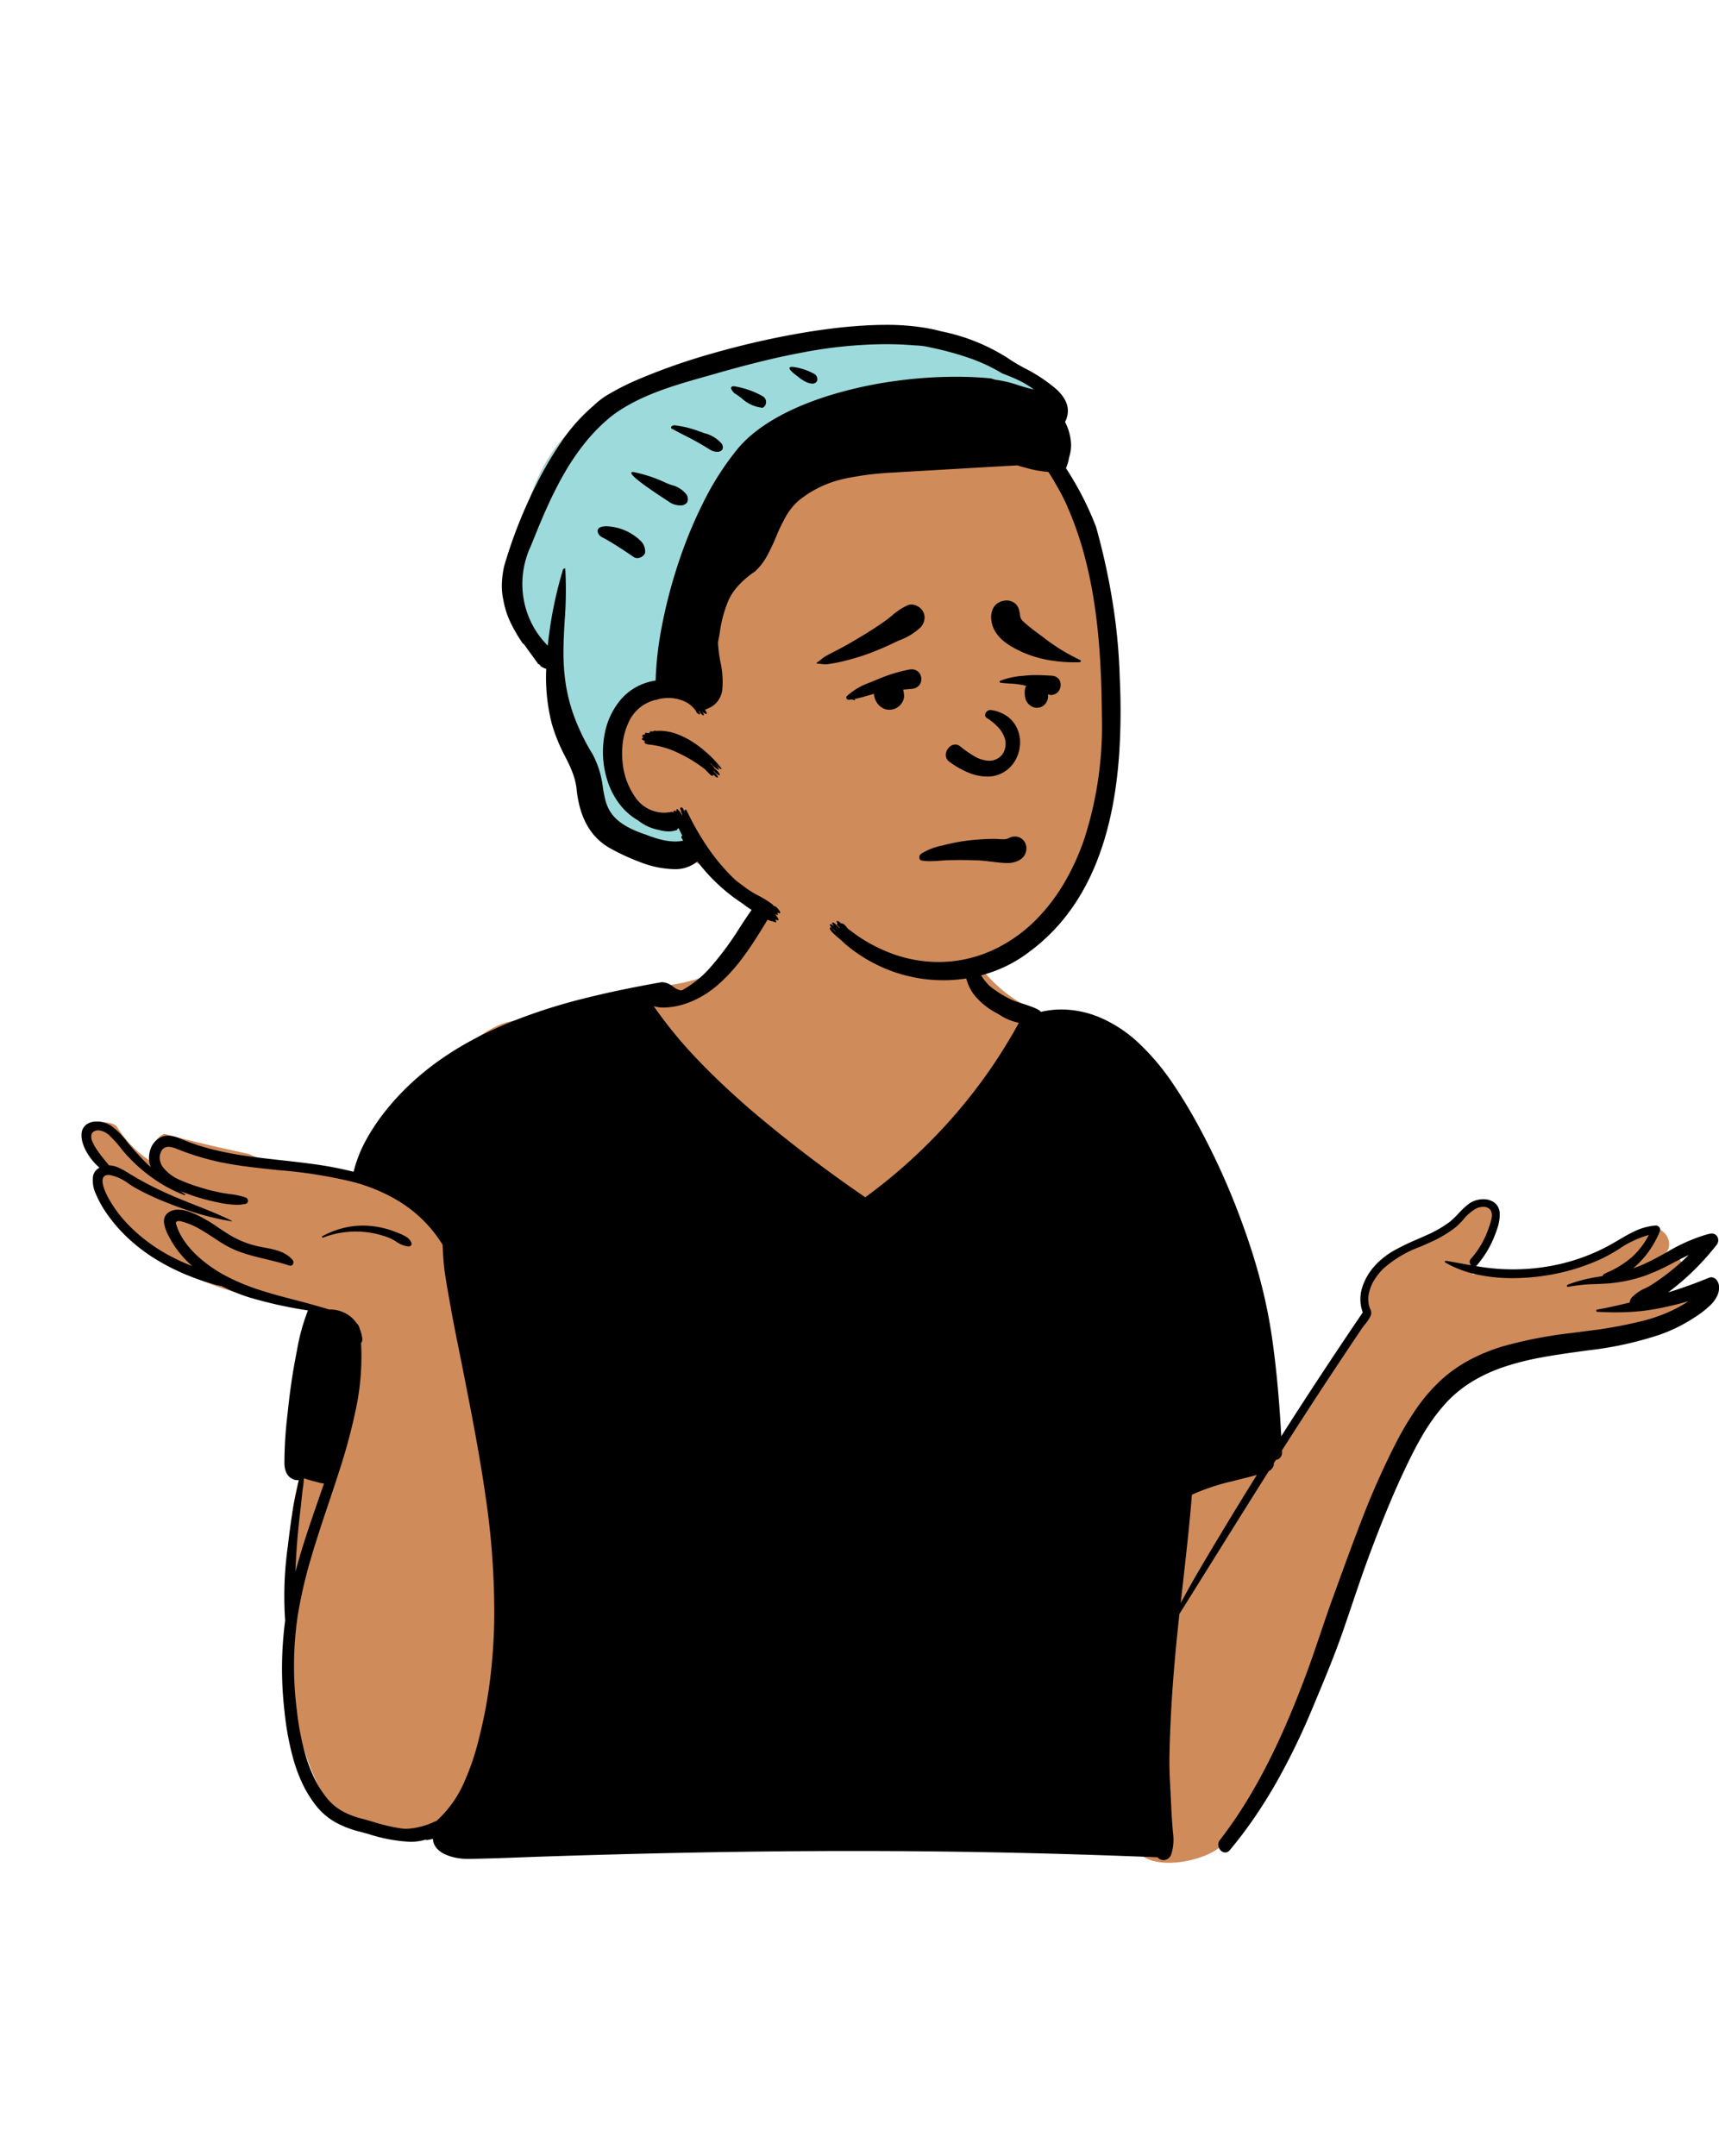 <svg id="peep-2" xmlns="http://www.w3.org/2000/svg" width="258.395" height="324" viewBox="0 0 258.395 324">
  <g id="BODY" transform="translate(31.056 135.053)">
    <path id="_Skin" data-name="✋ Skin" d="M233.026,64.537c2.164-1.13,4.277-2.358,6.356-3.636a1.324,1.324,0,0,0-1.334-2.286c-.768.408-1.533.82-2.3,1.226a13.479,13.479,0,0,0,1.666-1.705l-.035-.035c1.936-1.735-.551-5.01-2.753-3.584a30.941,30.941,0,0,1-6.13,3.772c-4.617,1.958-9.709,2.282-14.664,2.339a19.443,19.443,0,0,0-5.3.528c.69-2.768,2.416-4.859,3.332-7.54.676-2.707-3.23-4.551-4.615-1.949-.34.639-.664,1.285-.98,1.935-2.992,2.722-7.988,2.483-11.006,5.406a9.377,9.377,0,0,0-2.892,5.675c-.226,1.411.125,2.826-.728,4.076-4.124,5.835-10.64,15.058-13.949,21.479-2.343-15.259-8.6-34.133-15.062-48.085a57.891,57.891,0,0,0-7.792-12.6c.364-1.261-.92-3.5-1.737-2.811-2.513-3.072-6.956-3.867-10.529-5.394a20.92,20.92,0,0,1-10.791-11.225C129.254.838,123.033-.341,114.4.069,106.148.059,100.039,3.592,98.237,12c-3.66,6.382-12.3,5.327-18.52,7.016a61.579,61.579,0,0,0-13.181,4.7c-4.675-4.436-21.419,14.182-22.941,18.974.9.174,1.786.383,2.669.638a.636.636,0,0,1-.337,1.225,24.573,24.573,0,0,0-2.977-.513c-.03.1-.057.19-.077.284l-.336-.025a4,4,0,0,1,.72.473c.563.468-.17,1.37-.768,1a4.686,4.686,0,0,0-1.977-.5c-.04,1.39-5-.165-5.77-.626-3.424-.428-6.946.031-10.142-1.62-4.253-.9-8.537-1.887-12.742-3.028-1.113.434-2.159,1.988-1.275,3.128a.637.637,0,0,1-.768,1,16.344,16.344,0,0,1-5.1-5.247c-.648-.654-1.8-.513-2.67-.785a1.394,1.394,0,0,0-.184.682c-3.694.608-1.059,4.644.8,5.9-.985.642-1.023,1.9-.936,2.948a1.42,1.42,0,0,0-.1,1.256c.695,1.6,2.2,2.95,3.339,4.247a27.466,27.466,0,0,0,3.92,4.035,42.351,42.351,0,0,0,20.15,7.93c2.571.4,6.27,1,7.862,3.175a75.3,75.3,0,0,1-1.759,7.575c-.91,3.341-.848,6.839-.86,10.246a.251.251,0,0,0-.408.114,8.826,8.826,0,0,1-1.227,4.043,34.3,34.3,0,0,0-1.534,6.878c-1.126,10.989-1.4,22.3,1.144,33.121A39.2,39.2,0,0,0,37,141.576a2.394,2.394,0,0,0,2.624,1.149,18.591,18.591,0,0,0,10.443,1.734c11.5-3.256,7.491,4.585,23.612,2.184,27.825-3.546,55.946,3.422,83.712-.669.684,5.284,9.636,3.768,12.746,1.534,9.324-6.934,13.954-28.888,18.633-40.026,3.217-8.778,8.6-24.326,15.656-30.216a20.109,20.109,0,0,1,7.23-3.229c9.547-2.461,19.13-4.788,28.7-7.181,1.622-.4,1.331-3.167-.4-2.99C237.646,64.1,235.336,64.315,233.026,64.537Z" transform="translate(-18.222 -4.65)" fill="#d08b5b"/>
    <path id="_Ink" data-name="🖍 Ink" d="M162.651,143.393a1.226,1.226,0,0,1-.914-.423c-8.575-.345-17.009-.6-25.067-.75-6.717-.129-13.677-.194-20.689-.194-7.8,0-15.939.081-24.2.241-7.238.141-14.823.344-22.544.6-1.081.036-2.181.077-3.244.116H65.98c-2.573.1-5.234.194-7.851.23h-.108a9.22,9.22,0,0,1-1.632-.15,7.233,7.233,0,0,1-1.653-.5,3.817,3.817,0,0,1-1.308-.909,2.3,2.3,0,0,1-.6-1.391l0-.069a6.921,6.921,0,0,1-.771.163.925.925,0,0,1-.14.011.859.859,0,0,1-.2-.022l-.052-.014a7.842,7.842,0,0,1-2.28.311,23.984,23.984,0,0,1-6.2-1.153c-.378-.106-.736-.205-1.086-.3l-.234-.062a15.134,15.134,0,0,1-3.665-1.4,9.93,9.93,0,0,1-2.968-2.547,17.212,17.212,0,0,1-1.963-3.161,23.388,23.388,0,0,1-1.342-3.5,42.043,42.043,0,0,1-1.4-7.359,55.435,55.435,0,0,1,.083-13.759,53.334,53.334,0,0,1,.412-11.225c.22-1.937.463-3.723.742-5.459.163-1.012.374-2,.594-3.014.029-.134.056-.267.084-.409v0c.055-.274.111-.557.185-.833l.05-.177a1.493,1.493,0,0,1-.193.012,1.826,1.826,0,0,1-.872-.238,1.954,1.954,0,0,1-.869-.994,3.6,3.6,0,0,1-.243-1.322,62.906,62.906,0,0,1,.5-7.659l0-.041.058-.541c.3-2.79.7-5.512,1.206-8.093l.134-.689a30.714,30.714,0,0,1,1.638-5.939,65.134,65.134,0,0,1-8.846-1.963,26.935,26.935,0,0,1-4.128-1.693,8.786,8.786,0,0,1-1.464-.358h0c-.146-.045-.3-.091-.445-.134-.952-.278-1.9-.609-2.831-.983a32.927,32.927,0,0,1-5.512-2.783,26.207,26.207,0,0,1-3.937-3.066,23.117,23.117,0,0,1-3.233-3.8l-.129-.193a15.017,15.017,0,0,1-1.337-2.494,4.709,4.709,0,0,1-.428-2.775A1.856,1.856,0,0,1,2.7,39.33,8.783,8.783,0,0,1,.789,37.01a6.793,6.793,0,0,1-.6-1.357A3.9,3.9,0,0,1,0,34.344a1.885,1.885,0,0,1,.731-1.5,2.562,2.562,0,0,1,1.55-.45,4.053,4.053,0,0,1,2.173.639A11.287,11.287,0,0,1,6.817,35.4l.065.08c.764.94,1.6,1.873,2.565,2.851.24.244.483.482.722.71l.246.231c-.039-.092-.073-.186-.1-.279a3.884,3.884,0,0,1,.055-2.439,3.074,3.074,0,0,1,1.581-1.813A2.468,2.468,0,0,1,13,34.517a4.944,4.944,0,0,1,1.784.422l.14.057a33.68,33.68,0,0,0,3.754,1.321A46.773,46.773,0,0,0,24.341,37.5c1.907.291,3.86.507,5.749.717,1.51.167,3.071.34,4.6.55A54.621,54.621,0,0,1,40.9,39.945a19.581,19.581,0,0,1,1.9-4.824,30.111,30.111,0,0,1,2.875-4.3,38.162,38.162,0,0,1,4.021-4.318,41.69,41.69,0,0,1,4.534-3.613A48.571,48.571,0,0,1,59.184,19.9c1.65-.868,3.428-1.691,5.286-2.446a84.432,84.432,0,0,1,11.191-3.589c3.3-.832,6.919-1.592,11.4-2.392a1.475,1.475,0,0,1,.257-.023,2.9,2.9,0,0,1,1.535.615l.139.093.01.007a2.315,2.315,0,0,0,1.093.516.547.547,0,0,0,.266-.066,15.7,15.7,0,0,0,4.006-3.21,45.568,45.568,0,0,0,4.586-6.179c.561-.852,1.14-1.734,1.738-2.59A1.419,1.419,0,0,1,101.877,0a1.564,1.564,0,0,1,.764.2,1.43,1.43,0,0,1,.55.538,1.265,1.265,0,0,1-.066,1.318l-.466.77c-.869,1.429-1.916,3.1-3.083,4.688a26.626,26.626,0,0,1-3.708,4.157A16.179,16.179,0,0,1,93.546,13.4a13.587,13.587,0,0,1-2.617,1.235,11.009,11.009,0,0,1-3.379.63,5.281,5.281,0,0,1-1.535-.207l-.185-.269.185.269a66.136,66.136,0,0,0,6.694,8.134c2.164,2.267,4.6,4.573,7.664,7.256a206.792,206.792,0,0,0,16.949,12.992l.484.342A81.092,81.092,0,0,0,130.8,31.941a78.792,78.792,0,0,0,10.1-14.383,8.268,8.268,0,0,1-2.915-1.213l-.01-.006c-.146-.084-.284-.163-.421-.24a10.99,10.99,0,0,1-3.237-2.574,6.573,6.573,0,0,1-.907-1.459,8.346,8.346,0,0,1-.528-1.577,22.119,22.119,0,0,1-.426-3.354c-.046-.614-.094-1.248-.169-1.863a.146.146,0,0,1,.034-.117.2.2,0,0,1,.152-.06.216.216,0,0,1,.136.044,6.371,6.371,0,0,1,1.677,3.021c.057.168.116.341.175.509a7.455,7.455,0,0,0,2.132,3.424,15.606,15.606,0,0,0,3.5,2.122c.19.09.616.226,1.109.382h0c1.159.369,2.747.874,2.995,1.317a13.636,13.636,0,0,1,3.113-.361,15.009,15.009,0,0,1,6.156,1.371,20,20,0,0,1,5.37,3.6,35.639,35.639,0,0,1,5.107,6.009,74.734,74.734,0,0,1,4.088,6.767,107.094,107.094,0,0,1,6.739,15.2c.984,2.735,1.826,5.446,2.5,8.057a76.481,76.481,0,0,1,1.675,8.266c.618,4.287,1.065,8.951,1.366,14.26l.033.6c3.863-6.065,7.984-12.323,12.249-18.6a5.741,5.741,0,0,1-.083-3.755A8.879,8.879,0,0,1,194.468,54a11.8,11.8,0,0,1,2.938-2.284A35.758,35.758,0,0,1,200.77,50.1c.327-.144.665-.292,1-.441l.342-.155a17.245,17.245,0,0,0,3.591-2.062,12.827,12.827,0,0,0,1.306-1.256,10.637,10.637,0,0,1,1.6-1.477,3.746,3.746,0,0,1,2.1-.637,2.748,2.748,0,0,1,1.691.521,1.946,1.946,0,0,1,.553.681,2.4,2.4,0,0,1,.229.988,6.53,6.53,0,0,1-.318,2.048,17.49,17.49,0,0,1-.74,1.946,14.332,14.332,0,0,1-1.039,1.941,16.648,16.648,0,0,1-1.307,1.771.67.67,0,0,1-.141.127l-.037.023a33.5,33.5,0,0,0,3.989.454c.514.024,1.035.036,1.546.036a31.358,31.358,0,0,0,6.6-.686,29.357,29.357,0,0,0,7.83-2.874c.493-.267.985-.557,1.461-.838.773-.456,1.573-.927,2.389-1.307a9.237,9.237,0,0,1,2.575-.81c.208-.032.427-.054.67-.068h.026a.648.648,0,0,1,.51.3.542.542,0,0,1,.075.508c-.087.22-.174.422-.264.62a14.622,14.622,0,0,1-1.55,2.636,13.475,13.475,0,0,1-2.114,2.277l-.122.1c.565-.2,1.118-.414,1.642-.651,1.143-.515,2.266-1.135,3.353-1.735a26.308,26.308,0,0,1,6.082-2.714c.143-.038.3-.075.486-.116a1.256,1.256,0,0,1,.264-.029.95.95,0,0,1,.876.541,1.119,1.119,0,0,1-.153,1.185c-.115.147-.211.267-.3.376a38.715,38.715,0,0,1-5.028,5.195c-.632.537-1.287,1.06-1.946,1.554,1.977-.6,4.041-1.34,6.133-2.2a.955.955,0,0,1,.364-.075,1.023,1.023,0,0,1,.772.4,1.647,1.647,0,0,1,.364.819,2.85,2.85,0,0,1-.238,1.533,4.752,4.752,0,0,1-.916,1.316,14.917,14.917,0,0,1-2.568,2.007l-.068.045a23.839,23.839,0,0,1-5.2,2.545A53.239,53.239,0,0,1,226.319,66.8l-1.777.248c-1.7.237-3.5.5-5.294.838a40.968,40.968,0,0,0-5.166,1.3,23.926,23.926,0,0,0-4.793,2.138,19.161,19.161,0,0,0-2.181,1.5,18.1,18.1,0,0,0-2,1.86,28.591,28.591,0,0,0-3.651,5.06c-1.072,1.842-2,3.767-2.843,5.572-1.519,3.255-2.982,6.79-4.743,11.462-1.058,2.8-2.036,5.69-2.982,8.481-.4,1.194-.823,2.429-1.243,3.642-1.289,3.726-2.839,7.426-4.338,11l-.24.573a102.491,102.491,0,0,1-5.421,11.182c-1.044,1.835-2.144,3.6-3.272,5.251-1.19,1.74-2.454,3.414-3.757,4.977a.9.9,0,0,1-.7.363.921.921,0,0,1-.535-.183,1.237,1.237,0,0,1-.387-.463,1.184,1.184,0,0,1-.122-.6,1.117,1.117,0,0,1,.241-.62,65.11,65.11,0,0,0,3.909-5.658c1.152-1.865,2.284-3.891,3.364-6.022,1-1.966,1.95-4.014,2.916-6.263.849-1.977,1.688-4.064,2.563-6.379.833-2.2,1.6-4.472,2.346-6.667v0c.566-1.672,1.152-3.4,1.762-5.087l.84-2.318c1.066-2.938,2.22-6.091,3.432-9.241a122.611,122.611,0,0,1,5.013-11.417l.2-.39a46.812,46.812,0,0,1,3.077-5.23,25.786,25.786,0,0,1,3.953-4.577,20.519,20.519,0,0,1,2.109-1.661,22.162,22.162,0,0,1,2.253-1.354,27.65,27.65,0,0,1,4.844-1.95,65.634,65.634,0,0,1,10.37-2l2.19-.289a65.759,65.759,0,0,0,8.759-1.611,23.456,23.456,0,0,0,4.783-1.83,19.577,19.577,0,0,0,1.764-1.046,48.635,48.635,0,0,1-4.956,1.175c-.806.147-1.629.262-2.447.34-1.118.111-2.271.165-3.525.165-.863,0-1.771-.026-2.777-.078a.184.184,0,0,1-.167-.177.14.14,0,0,1,.12-.155c1.332-.237,2.752-.541,4.469-.956l.446-.109a1.281,1.281,0,0,1,.309-.759,6.334,6.334,0,0,1,2.029-1.391,12.423,12.423,0,0,0,1.089-.607,34.4,34.4,0,0,0,2.951-2.154c.84-.685,1.676-1.434,2.487-2.225l.022-.022-.011.011-.011.011c-.78.36-1.558.764-2.311,1.155a32.163,32.163,0,0,1-4.125,1.9,22.024,22.024,0,0,1-5.546,1.2l-.117.009-.117.008c-.575.041-1.158.066-1.722.09a24.2,24.2,0,0,0-4.174.421.216.216,0,0,1-.047.005.153.153,0,0,1-.155-.128.179.179,0,0,1,.111-.2,22.109,22.109,0,0,1,4.672-1.2l.014,0,.558-.1a.537.537,0,0,1,.3-.345l.456-.218a14.186,14.186,0,0,0,3.754-2.371,11.905,11.905,0,0,0,2.451-3.244,15.317,15.317,0,0,0-4.488,2.116,26.571,26.571,0,0,1-2.467,1.386,30.946,30.946,0,0,1-7.775,2.467l-.306.053a33.292,33.292,0,0,1-5.458.466,24.918,24.918,0,0,1-5.277-.532,16.634,16.634,0,0,1-4.825-1.815.124.124,0,0,1-.064-.144.155.155,0,0,1,.148-.112l.024,0c.758.124,1.524.264,2.265.4h.01c.5.092,1.019.186,1.528.275a.745.745,0,0,1-.236-.441.638.638,0,0,1,.164-.516,13.582,13.582,0,0,0,2.606-4.415l.11-.318.036-.1,0-.005a8.006,8.006,0,0,0,.371-1.29,1.642,1.642,0,0,0-.154-1.21,1.27,1.27,0,0,0-1.1-.493,2.467,2.467,0,0,0-.974.208,6.713,6.713,0,0,0-2.031,1.718,11.071,11.071,0,0,1-1.164,1.158,18.378,18.378,0,0,1-3.864,2.276l-.288.131c-.372.168-.755.334-1.126.495a17.182,17.182,0,0,0-5.6,3.331,9.234,9.234,0,0,0-1.337,1.685,6.238,6.238,0,0,0-.8,1.988,4.217,4.217,0,0,0,.042,1.953,3.455,3.455,0,0,0,.148.409,1.2,1.2,0,0,1,.112.91,5.436,5.436,0,0,1-.908,1.413c-.173.22-.337.428-.464.616-.457.678-.919,1.367-1.365,2.033-.765,1.146-1.54,2.314-2.29,3.443l-.014.021-.407.613c-1.729,2.609-3.483,5.291-5.36,8.2-.577.894-1.156,1.8-1.723,2.683l-.857,1.343-.369.576-.084.132-.067.106-.35.551-.355.558a.6.6,0,0,1-.011.334,1.524,1.524,0,0,1-.685.818l-.055.032c-2.78,4.4-5.577,8.881-8.283,13.218l-.021.034c-1.677,2.688-3.41,5.468-5.122,8.2-.267,2.442-.482,4.583-.657,6.547-.474,5.3-.749,10.163-.841,14.856-.034,1.753.061,3.541.153,5.27v.008c.034.636.069,1.293.1,1.938.052,1.162.122,2.316.211,3.431l.067.81a7.42,7.42,0,0,1-.26,3.28,1.363,1.363,0,0,1-.48.636A1.178,1.178,0,0,1,162.651,143.393ZM37.464,60.64a5.064,5.064,0,0,1,2.31.628A4.657,4.657,0,0,1,41.35,62.7a1.442,1.442,0,0,1,.452.814,5.425,5.425,0,0,1,.4,1.469.867.867,0,0,1-.182.7,37.971,37.971,0,0,1-.77,9.892,87.834,87.834,0,0,1-2.609,9.645l-.2.622-.129.394c-.4,1.234-.821,2.483-1.225,3.691v0c-.9,2.68-1.827,5.452-2.627,8.209a69.646,69.646,0,0,0-1.94,8.389,51.729,51.729,0,0,0-.176,14.152l.039.323a39.773,39.773,0,0,0,1.342,6.795,22.353,22.353,0,0,0,1.25,3.246,15.771,15.771,0,0,0,1.8,2.9,8.146,8.146,0,0,0,2.375,2.066,12.129,12.129,0,0,0,2.929,1.142l.119.032c.547.144,1.11.308,1.654.467h0a26.049,26.049,0,0,0,4.363,1.006,6.207,6.207,0,0,0,.67.036,11.06,11.06,0,0,0,4.072-1.027l.407-.159,0,0a17.012,17.012,0,0,0,4.077-5.638,37.585,37.585,0,0,0,2.3-6.749,70.758,70.758,0,0,0,1.7-9.074,84.054,84.054,0,0,0,.6-9.176A118.467,118.467,0,0,0,60.7,88.486c-.908-6.3-2.158-12.642-3.367-18.778l-.038-.194c-.185-.94-.378-1.895-.564-2.818v0h0c-.438-2.172-.891-4.417-1.281-6.634l-.33-1.861c-.163-.924-.351-2.017-.509-3.108-.194-1.334-.257-2.623-.324-3.987l-.009-.189a19.9,19.9,0,0,0-7.056-6.833,26.126,26.126,0,0,0-6.478-2.631A70.843,70.843,0,0,0,29.631,39.7c-2.909-.3-5.917-.61-8.767-1.2a39.114,39.114,0,0,1-6.29-1.9l-.281-.109a3.573,3.573,0,0,0-1.215-.293,1.189,1.189,0,0,0-1.161.834,2.064,2.064,0,0,0-.13,1.189,2.625,2.625,0,0,0,.5,1.094,6.446,6.446,0,0,0,2.485,1.854,23.63,23.63,0,0,0,2.965,1.09l.1.032a27.536,27.536,0,0,0,3.412.846c.349.063.7.113,1.046.161a11.352,11.352,0,0,1,2.372.509.558.558,0,0,1,.352.549.431.431,0,0,1-.352.406,5.89,5.89,0,0,1-1.355.148,14.863,14.863,0,0,1-2.818-.367l-.035-.007a29.412,29.412,0,0,1-4.506-1.274c-.317-.117-.583-.218-.835-.317l-.215-.085c.2.148.423.3.668.478a.076.076,0,0,1,.025.085.06.06,0,0,1-.057.046.072.072,0,0,1-.024,0,21.207,21.207,0,0,1-4.889-2.63A24.645,24.645,0,0,1,6.5,37.109l-.121-.138c-.131-.15-.284-.343-.462-.566A15.739,15.739,0,0,0,4.37,34.659a2.887,2.887,0,0,0-1.84-.953,1.328,1.328,0,0,0-.6.144.8.8,0,0,0-.453.565,1.736,1.736,0,0,0,.139.948,6.3,6.3,0,0,0,.594,1.118,22.807,22.807,0,0,0,1.585,2.083l.222.27.116.143a4.086,4.086,0,0,1,1.6.424,13.852,13.852,0,0,1,1.457.822l.1.061a47.967,47.967,0,0,0,4.973,2.644c1.559.733,3.189,1.377,4.766,2,1.846.729,3.755,1.484,5.561,2.385a.034.034,0,0,1,.02.04.048.048,0,0,1-.045.035h-.006a41.427,41.427,0,0,1-6.3-1.558l-.092-.029-.092-.031c-1.21-.4-2.455-.859-3.805-1.41a39.745,39.745,0,0,1-4.06-1.923c-.353-.193-.711-.427-1.09-.675a7.142,7.142,0,0,0-2.806-1.322,1.991,1.991,0,0,0-.252-.017c-.049,0-.1,0-.141.006a.753.753,0,0,0-.654.38c-.444.84.608,2.787.823,3.169a18.993,18.993,0,0,0,2.6,3.572,25.308,25.308,0,0,0,7.168,5.326c.849.434,1.761.843,2.789,1.251-.159-.14-.316-.287-.435-.4a15.962,15.962,0,0,1-1.586-1.735,13.907,13.907,0,0,1-1.293-1.962l-.2-.372a6.3,6.3,0,0,1-.723-1.965,1.875,1.875,0,0,1,.1-.952,1.608,1.608,0,0,1,.7-.767,2.553,2.553,0,0,1,1.324-.341,4.861,4.861,0,0,1,1.494.269c.051.016.1.034.153.051l.031.011c.357.125.748.287,1.194.495A23.91,23.91,0,0,1,20.664,48.4c.383.256.778.521,1.173.773a14.951,14.951,0,0,0,2.39,1.252A14.382,14.382,0,0,0,26.8,51.2l.172.035c.175.035.352.068.523.1,1.556.294,3.164.6,4.237,1.863a.575.575,0,0,1,.069.6.436.436,0,0,1-.4.27.518.518,0,0,1-.166-.029c-1.157-.39-2.355-.678-3.514-.957-1.069-.257-2.174-.523-3.233-.866a14.64,14.64,0,0,1-3.075-1.364c-.529-.319-1.054-.663-1.562-1h0c-.7-.457-1.419-.93-2.161-1.345a10.733,10.733,0,0,0-2.131-.942l-.409-.121a2.01,2.01,0,0,0-.529-.1.564.564,0,0,0-.189.028.363.363,0,0,0-.227.16c-.049.1,0,.233.055.4v0c.011.032.023.066.034.1l.011.035c1.008,3.12,4.05,5.461,5.774,6.579.517.337,1.073.663,1.652.97a31.412,31.412,0,0,0,5.114,2.115c1.76.571,3.592,1.05,5.363,1.513l.009,0c.575.15,1.171.306,1.754.462.024.007,2.431.679,3.218.929C37.281,60.644,37.372,60.64,37.464,60.64Zm139.21,24.866c-.043.01-.085.022-.125.033h0l-.009,0c-.846.237-1.711.452-2.548.66-.325.081-.693.172-1.048.262a32.961,32.961,0,0,0-6.032,2.012c-.351,4.432-.857,8.924-1.347,13.27h0c-.07.619-.149,1.32-.225,2l-.114,1.018c.966-1.792,1.851-3.371,2.706-4.825C170.746,95.153,173.687,90.3,176.674,85.506Zm-143.259.505a8.761,8.761,0,0,1-.119,1.3c-.025.179-.049.347-.069.515-.052.449-.1.907-.147,1.35v.005c-.051.489-.1.994-.163,1.49-.247,2.061-.432,3.931-.564,5.717-.093,1.247-.152,2.5-.2,3.667,1.007-3.764,2.308-7.516,3.566-11.146l.005-.015c.237-.684.482-1.391.722-2.087a5.19,5.19,0,0,1-.776-.159l-.448-.121-.09-.023h0C34.8,86.426,34.034,86.23,33.415,86.011ZM237.6,58.721l-.1.068Zm.626-.454-.178.131Zm-58.68,24.992h0l.016-.026.017-.026.35-.551.116-.182.036-.056.369-.576.009.2a1.2,1.2,0,0,1-.25.837,1.131,1.131,0,0,1-.662.38ZM49.113,51.172a4.044,4.044,0,0,1-1.85-.757,7.039,7.039,0,0,0-.986-.528,13.793,13.793,0,0,0-7.551-.731,13.446,13.446,0,0,0-2.423.683.109.109,0,0,1-.04.008.116.116,0,0,1-.105-.094.112.112,0,0,1,.052-.13,13.218,13.218,0,0,1,2.953-1.178,12.339,12.339,0,0,1,3.135-.408c.358,0,.721.016,1.078.048a13.183,13.183,0,0,1,3.676.845l.114.045.19.072a8.255,8.255,0,0,1,1.343.607,1.87,1.87,0,0,1,.9,1.011.355.355,0,0,1-.045.311.455.455,0,0,1-.337.192C49.182,51.17,49.148,51.172,49.113,51.172Z" transform="translate(-18.803 1.11)"/>
  </g>
  <g id="HEAD" transform="translate(78.592 38.043)">
    <path id="_Skin-2" data-name="✋ Skin" d="M53.294,0c9.439,0,20.764,4.587,21.727,4.679h.026q.76,0,5.938,4.536l-3.739,7.311.3.29c1.448,1.392,2.684,2.66,3.66,3.66,7.967,8.165,9.4,40.225,7.522,51.405S83.375,94,67.184,94s-34.2-9.76-36.978-12.8a7.87,7.87,0,0,0-6.234-2.912l-.282-.359-.339-.048a20.96,20.96,0,0,1-6.86-1.871c-2.7-1.531-5.666-9.579-5.666-11.352,0-1.755-4.43-14.523-4.519-15.874v-.037c0-1.13-5.787-6.322-5.787-7.971s-1.167-1.549,0-7.36l.339-1.707C2.1,25.526,4.528,15.282,13.792,10.83,23.973,5.939,43.76,0,53.294,0Z" transform="translate(-1.685 12.408)" fill="#d08b5b"/>
    <path id="_Hat" data-name="🧢 Hat" d="M23.973,78.292l-.282-.359-.339-.048a20.962,20.962,0,0,1-6.86-1.871c-2.7-1.531-5.666-9.579-5.666-11.352,0-1.755-4.43-14.523-4.518-15.874v-.037c0-1.13-5.787-6.322-5.787-7.971s-1.167-1.549,0-7.36l.339-1.707C2.1,25.526,4.528,15.282,13.792,10.83,23.973,5.939,43.76,0,53.295,0c9.439,0,20.764,4.587,21.727,4.679h.026q.76,0,5.938,4.535l-.877,1.715c-11.4.334-30.151,1.354-38.335,4.467C29.6,20.028,26.494,50.579,26.494,50.579a52.141,52.141,0,0,0-8.5,5.314c-4.252,3.3-2.152,3.4-2.152,3.4s-.183,7.062,1.127,9.863,9.071,3.3,9.071,3.3l1.314,4.412-.182,2.045A7.044,7.044,0,0,0,23.973,78.292Z" transform="translate(-1.687 12.47)" fill="#9ddadb"/>
    <path id="_Ink-2" data-name="🖍 Ink" d="M66.361,98.5a22.6,22.6,0,0,1-7.727-1.364,23.032,23.032,0,0,1-7.174-4.22,8.184,8.184,0,0,0-.774-.707c-.638-.542-1.43-1.216-1.372-1.535a.2.2,0,0,1,.15-.149c.209.222.436.451.694.7a.135.135,0,0,1-.008-.078l-.222-.2c-.451-.419-.659-.686-.616-.8.015-.039.061-.058.138-.058a.789.789,0,0,1,.135.014c.016.019.032.035.05.053l.037.038a3.023,3.023,0,0,1,.306.207l.04.032L50,90.422c-.248-.265-.386-.487-.352-.565.009-.022.032-.033.067-.033a.679.679,0,0,1,.249.078l.07.034c.227.239.462.475.721.721a.14.14,0,0,1,.015-.085l-.228-.221c-.2-.2-.193-.218-.106-.355v0l.025-.039c-.114-.16-.159-.273-.13-.328a.082.082,0,0,1,.08-.037.711.711,0,0,1,.522.355.422.422,0,0,1,.1-.011c.306,0,.59.331.84.623a1.5,1.5,0,0,0,.457.424,23.591,23.591,0,0,0,6.495,3.581,20.332,20.332,0,0,0,6.816,1.194,19.533,19.533,0,0,0,7.775-1.615A22.138,22.138,0,0,0,80.406,89.3a27.9,27.9,0,0,0,4.045-5.271,35.831,35.831,0,0,0,3.128-6.834A55.149,55.149,0,0,0,90.2,58.831l-.006-.655c-.03-2.986-.119-5.624-.272-8.066-.181-2.9-.451-5.521-.824-8.026a66.4,66.4,0,0,0-1.633-7.836,50.57,50.57,0,0,0-2.7-7.495,28,28,0,0,0-1.44-2.722c-.37-.669-.765-1.317-1.174-1.927a17.434,17.434,0,0,1-3.477-.645c-.426-.108-.808-.218-1.168-.338-3.245.177-6.507.367-9.662.551h0c-2.356.137-4.793.279-7.225.416l-1.775.111a45.686,45.686,0,0,0-7.187.893,16.46,16.46,0,0,0-6.49,2.9,7.752,7.752,0,0,0-1.345,1.223,10.048,10.048,0,0,0-1.038,1.435,26.178,26.178,0,0,0-1.56,3.217,29.971,29.971,0,0,1-1.314,2.788,9.413,9.413,0,0,1-1.835,2.4,13.955,13.955,0,0,0-2.491,2.1A9.021,9.021,0,0,0,34.118,41.3a18.935,18.935,0,0,0-1.36,5.019h0c-.082.454-.166.923-.26,1.413a20.2,20.2,0,0,0,.349,2.857,13.712,13.712,0,0,1,.287,4.33,3.6,3.6,0,0,1-.756,1.739,3.382,3.382,0,0,1-.763.673,4.692,4.692,0,0,1-1.081.507c.271.388.291.541.259.6a.084.084,0,0,1-.082.041.774.774,0,0,1-.557-.461h0l-.02,0c.238.444.251.6.22.652a.054.054,0,0,1-.05.026c-.147,0-.521-.374-.573-.616a.382.382,0,0,1-.158-.106c.224.363.238.5.211.546a.062.062,0,0,1-.059.03.84.84,0,0,1-.458-.318c-.04-.055-.056-.1-.046-.13a4.183,4.183,0,0,0-1.857-1.557,5.786,5.786,0,0,0-2.324-.465,6.4,6.4,0,0,0-1.709.23.089.089,0,0,1-.089.063.122.122,0,0,1-.071-.023,5.937,5.937,0,0,0-4.148,3.477,9.858,9.858,0,0,0-.822,2.838,12.574,12.574,0,0,0-.044,3.086,10.786,10.786,0,0,0,1.913,5.256,5.266,5.266,0,0,0,4.28,2.312,5.744,5.744,0,0,0,1.1-.11A.783.783,0,0,1,25.6,73.2a.238.238,0,0,1,.213.093.1.1,0,0,0,.048.039c-.048-.127-.054-.219-.017-.273a.132.132,0,0,1,.115-.051.347.347,0,0,1,.222.089.062.062,0,0,1,.021.043l.033,0,.016,0h0l.011,0h0c-.032-.178-.029-.292.009-.338a.062.062,0,0,1,.05-.023c.188,0,.649.65.711.839.008.024.008.039,0,.044a.267.267,0,0,1,.1-.034l-.036-.1c-.065-.173-.1-.254-.126-.3a.263.263,0,0,1-.031-.172c0-.017,0-.036,0-.059a1.573,1.573,0,0,0-.1-.212c-.029-.051-.029-.051-.014-.148v-.01l0-.025a.29.29,0,0,1,.174-.071c.2,0,.323.32.419.576.054.143.1.267.148.292a.442.442,0,0,1-.094-.44.149.149,0,0,1,.134-.086.25.25,0,0,1,.152.063,40.833,40.833,0,0,0,3.217,5.638,29.773,29.773,0,0,0,4.151,4.873c.281.222.652.511,1.039.782a14.255,14.255,0,0,0,2.462,1.584,14.1,14.1,0,0,1,2.121,1.332.125.125,0,0,1-.021.059l.028.025.029.027.43.207a2.312,2.312,0,0,1,.341.361,2.377,2.377,0,0,1,.283.408.2.2,0,0,1-.017.169.1.1,0,0,1-.084.036.29.29,0,0,1-.116-.03c-.049-.017-.1-.035-.146-.054h0l-.075-.028,0,.005a.047.047,0,0,0,.007.009c.022.033.119.263.079.338a.045.045,0,0,1-.043.024.12.12,0,0,1-.037-.007l-.022-.009c-.077-.028-.154-.059-.229-.089l-.079-.032c.094.117.182.244.26.356l0,0,.064.091a.72.72,0,0,1,.192.378c0,.07-.038.105-.1.105l-.027,0c-.118-.039-.237-.08-.363-.127l.034.066c.066.13.137.3.1.354a.044.044,0,0,1-.041.02.186.186,0,0,1-.07-.019c-.167-.052-.343-.116-.538-.195a.048.048,0,0,1-.046.029.143.143,0,0,1-.058-.016,10.85,10.85,0,0,1-1.627-.736c-.276-.2-.558-.4-.83-.6l-.548-.394a10.658,10.658,0,0,1-1.248-.875A27.208,27.208,0,0,1,29.4,80.65a5.278,5.278,0,0,1-3.569,1.155,14.932,14.932,0,0,1-4.944-1.023,33.334,33.334,0,0,1-4.605-2.117,8.832,8.832,0,0,1-2.172-1.689,9.393,9.393,0,0,1-1.5-2.164,12.3,12.3,0,0,1-.93-2.515,17.569,17.569,0,0,1-.46-2.741,10.627,10.627,0,0,0-.666-2.464c-.3-.763-.665-1.491-1.051-2.261a25.233,25.233,0,0,1-2-4.931,28.325,28.325,0,0,1-.827-8.2.066.066,0,0,1-.021,0,2.149,2.149,0,0,1-.432-.18,2.155,2.155,0,0,1-.4-.245l-.154-.213a1.306,1.306,0,0,1-.206-.138l-.028.037c-.02.025-.034.037-.042.037l0,0c-.008-.011,0-.056.014-.09,0-.014.007-.026.008-.032l-.267-.365c-.357-.489-.733-1.01-1.1-1.514h0c-.283-.392-.55-.762-.8-1.1l-.018.032c-.012.023-.019.04-.014.048a22.694,22.694,0,0,1-1.857-3.155,12.489,12.489,0,0,1-1.11-3.4,9.757,9.757,0,0,1-.237-2.634,14.233,14.233,0,0,1,.347-2.538A71.332,71.332,0,0,1,5.1,24.173a53.58,53.58,0,0,1,3.908-6.668A26.354,26.354,0,0,1,13.7,12.229,12.017,12.017,0,0,1,16.285,10.3a38.058,38.058,0,0,1,4.086-2.046A93.465,93.465,0,0,1,31.713,4.277,125.987,125.987,0,0,1,45.066,1.222c2.3-.391,4.519-.693,6.6-.9C53.857.109,55.911,0,57.773,0a36.935,36.935,0,0,1,4.41.242L62.62.3a25.841,25.841,0,0,1,3.442.676A29.19,29.19,0,0,1,76.523,5.3c.509.358,1.229.755,2.063,1.215a23.09,23.09,0,0,1,4.961,3.33,6.7,6.7,0,0,1,.874,1.046,4.168,4.168,0,0,1,.54,1.139,3.241,3.241,0,0,1,.112,1.236,3.849,3.849,0,0,1-.41,1.336,7.938,7.938,0,0,1,.85,2.67,5.742,5.742,0,0,1-.243,2.652,6.268,6.268,0,0,1-.468,1.617,47.066,47.066,0,0,1,4.522,8.818,101.614,101.614,0,0,1,2.493,11.336,86.932,86.932,0,0,1,1.074,11.449,100.423,100.423,0,0,1-.078,11.181c-.132,1.967-.336,3.876-.606,5.671a54.791,54.791,0,0,1-1.12,5.558,43.167,43.167,0,0,1-1.738,5.319,34.94,34.94,0,0,1-2.457,4.954,29.954,29.954,0,0,1-3.28,4.464,28.221,28.221,0,0,1-4.2,3.849,20.281,20.281,0,0,1-6.1,3.248A21.951,21.951,0,0,1,66.361,98.5ZM50.2,90.619h0l.074.093a.629.629,0,0,0,.144.136.117.117,0,0,1,0-.047c-.043-.033-.087-.069-.131-.107ZM9.536,36.593a58.436,58.436,0,0,1-.086,7.846c-.087,1.507-.176,3.065-.181,4.611a31.3,31.3,0,0,0,.314,4.736,25.593,25.593,0,0,0,1.3,5.089,31.967,31.967,0,0,0,2.773,5.669,14.121,14.121,0,0,1,1.534,4.963,17.947,17.947,0,0,0,.424,2.078,5.891,5.891,0,0,0,.885,1.871c.941,1.3,2.573,2.3,5.135,3.158l.229.088a17.823,17.823,0,0,0,2.086.664,8.889,8.889,0,0,0,2.107.279,5.771,5.771,0,0,0,1.214-.124l-.155-.252c-.1-.17-.152-.272-.127-.355a.253.253,0,0,1,.151-.141.29.29,0,0,0-.014-.025l-.009-.015c-.193-.365-.373-.723-.536-1.065-.056.019-.111.033-.17.048l-.041.011a.159.159,0,0,1,.022.138.133.133,0,0,1-.1.065,3.675,3.675,0,0,1-1.2.2c-.077,0-.155,0-.232-.007l-.1-.008a4.8,4.8,0,0,1-1.21-.228l-.013,0c-.1-.016-.2-.032-.295-.053a7.142,7.142,0,0,1-2.745-1.348,9.359,9.359,0,0,1-2.714-2.354,11.449,11.449,0,0,1-1.75-3.176,14.123,14.123,0,0,1-.594-7.332,11.153,11.153,0,0,1,2.481-5.346,8.5,8.5,0,0,1,2.26-1.831,8.659,8.659,0,0,1,2.942-.984,50.578,50.578,0,0,1,.938-8.167,74.387,74.387,0,0,1,2.435-9.354A67.522,67.522,0,0,1,30.3,26.669a42.643,42.643,0,0,1,5.05-7.915c2.744-3.379,7.612-6.215,14.077-8.2a62.029,62.029,0,0,1,9.353-2.062,66.851,66.851,0,0,1,9.469-.69c1.843,0,3.626.084,5.3.25l.564.189a17.087,17.087,0,0,1,3.486.82c.777.241,1.58.49,2.387.658a14,14,0,0,0-2.269-1.373,24.53,24.53,0,0,0-2.45-1.023,26.338,26.338,0,0,0-5.278-2.434A46.928,46.928,0,0,0,64.441,3.4a10.683,10.683,0,0,0-2.324-.309c-1.442-.124-2.934-.187-4.435-.187A68,68,0,0,0,45.246,4.144C41.7,4.8,37.939,5.7,33.065,7.068l-.651.188c-.528.151-1.061.3-1.577.447-4.869,1.372-9.9,2.79-14,5.755A24.207,24.207,0,0,0,14.6,15.41a27.428,27.428,0,0,0-1.981,2.181A35.6,35.6,0,0,0,9.3,22.476c-.892,1.558-1.764,3.3-2.665,5.314C5.8,29.676,5.03,31.575,4.378,33.206a13.533,13.533,0,0,0-1.183,4.062A13.271,13.271,0,0,0,3.3,41.307a13.135,13.135,0,0,0,1.281,3.739,12.679,12.679,0,0,0,2.332,3.161A60.679,60.679,0,0,1,9.015,37.4a2.635,2.635,0,0,0,.123-.418c.054-.241.076-.34.4-.39ZM32.421,68.05c-.134,0-.444-.27-.68-.5a.285.285,0,0,1-.021.212.075.075,0,0,1-.06.025c-.112,0-.326-.163-.653-.5-.109-.112-.212-.224-.3-.313a1.491,1.491,0,0,0-.182-.186,20.775,20.775,0,0,0-3.958-2.427,13.311,13.311,0,0,0-4.385-1.278l-.1-.011c-.352-.045-.547-.126-.613-.255a.318.318,0,0,1,.035-.3.941.941,0,0,1-.353-.147c-.082-.064-.094-.123-.09-.16.01-.086.112-.148.243-.148h.014c-.156-.1-.225-.216-.194-.319a.292.292,0,0,1,.284-.172.317.317,0,0,1,.124.024.245.245,0,0,1-.006-.218.192.192,0,0,1,.168-.061,1.266,1.266,0,0,1,.223.027l.03.006a.956.956,0,0,0,.149.022.055.055,0,0,0,.039-.01c.127-.2.235-.291.331-.291a.181.181,0,0,1,.105.039l.016.012h0a.1.1,0,0,0,.049.026c.012,0,.022-.009.03-.03a.865.865,0,0,1,.37-.131.188.188,0,0,1,.1.029l.014.009a.09.09,0,0,0,.047.02.075.075,0,0,0,.041-.015c.161-.013.326-.02.49-.02a7.712,7.712,0,0,1,2.689.526,12.475,12.475,0,0,1,2.574,1.352,17.3,17.3,0,0,1,2.275,1.84,17.513,17.513,0,0,1,1.794,1.991.114.114,0,0,1-.086.035c-.179,0-.466-.307-.575-.423l0,0L32.39,66.3a.1.1,0,0,1-.036.023l.058.082c.18.258.258.415.232.465a.035.035,0,0,1-.034.017,1.91,1.91,0,0,1-.623-.417,3.257,3.257,0,0,1-.56-.574.135.135,0,0,1-.065.019l-.021,0,.088.083h0a1.958,1.958,0,0,1,.519.629l.107.09c.49.421.745.813.7.936a.055.055,0,0,1-.057.035c-.143,0-.465-.255-.863-.682a.184.184,0,0,1,.019.152l.04.026c.32.224.624.692.581.829A.049.049,0,0,1,32.421,68.05Zm-12.052-33a1.008,1.008,0,0,1-.512-.133L19.1,34.4c-1.235-.829-2.465-1.639-3.94-2.444a1.209,1.209,0,0,1-.763-.969.678.678,0,0,1,.477-.591,2.554,2.554,0,0,1,.868-.128,7.818,7.818,0,0,1,5.187,2.255,2.179,2.179,0,0,1,.6,1.786A1.284,1.284,0,0,1,20.369,35.049Zm6.417-7.917a2.921,2.921,0,0,1-1.738-.6l-.691-.451c-1.443-.947-2.534-1.7-3.334-2.3-1.092-.823-1.614-1.348-1.551-1.559.022-.073.113-.11.271-.11a20.914,20.914,0,0,1,4.963,1.654c.245.105.5.2.777.3a3.99,3.99,0,0,1,2.285,1.448,1.217,1.217,0,0,1,.086,1.176A1.194,1.194,0,0,1,26.786,27.132Zm5.57-8.057a1.977,1.977,0,0,1-1.007-.286,43.3,43.3,0,0,0-3.891-2.183c-.661-.341-1.344-.694-1.992-1.052a.32.32,0,0,1,.036-.287.683.683,0,0,1,.547-.163,15.385,15.385,0,0,1,3.6.892l.327.108.165.063.316.116.006,0a5.036,5.036,0,0,1,2.57,1.552.9.9,0,0,1,.127.888A.881.881,0,0,1,32.356,19.075Zm6.807-6.616a5.425,5.425,0,0,1-3.112-1.428c-.364-.27-.739-.548-1.119-.779-.37-.4-.52-.693-.448-.858.048-.109.194-.164.434-.164a12.815,12.815,0,0,1,4.366,1.536l.024.018a.986.986,0,0,1,.411.9.931.931,0,0,1-.5.773Zm7.5-3.633a2.251,2.251,0,0,1-.933-.244,5.887,5.887,0,0,1-1.263-.843,6.772,6.772,0,0,1-.986-.823c-.182-.2-.258-.352-.225-.454s.169-.152.405-.152a8.876,8.876,0,0,1,3.387,1.112A.932.932,0,0,1,47.4,8.4.725.725,0,0,1,46.663,8.826Z" transform="translate(-3.162 10.779)"/>
  </g>
  <g id="FACE" transform="translate(112.183 77.354)">
    <path id="_Ink-3" data-name="🖍 Ink" d="M28.653,39.463l-.155,0c-.718-.025-1.448-.114-2.154-.2-.681-.083-1.384-.169-2.079-.2-.881-.036-1.773-.055-2.653-.055-.571,0-1.148.008-1.717.023-.414.011-.839.042-1.249.072-.522.038-1.062.077-1.59.077a7.732,7.732,0,0,1-1.224-.088.431.431,0,0,1-.373-.34.677.677,0,0,1,.241-.674,9.4,9.4,0,0,1,3.237-1.259l.008,0,.247-.063a27.887,27.887,0,0,1,3.681-.693,36.273,36.273,0,0,1,3.785-.235H26.7c.2,0,.4.014.617.029h.011c.214.014.435.029.651.029a2.867,2.867,0,0,0,.518-.041,2.2,2.2,0,0,0,.451-.157,2.647,2.647,0,0,1,.43-.156,1.952,1.952,0,0,1,.442-.052,1.7,1.7,0,0,1,.744.167,1.672,1.672,0,0,1,.572.451,1.861,1.861,0,0,1,.363,1.556,1.949,1.949,0,0,1-.387.841,2.228,2.228,0,0,1-.683.56A3.779,3.779,0,0,1,28.653,39.463Zm-3.047-13h0a7.373,7.373,0,0,1-2.63-.53,13.282,13.282,0,0,1-3.093-1.756,1.189,1.189,0,0,1-.432-.687,1.423,1.423,0,0,1,.061-.771,1.754,1.754,0,0,1,.521-.753,1.267,1.267,0,0,1,.811-.317,1.151,1.151,0,0,1,.628.193l.21.162h0a16.743,16.743,0,0,0,1.936,1.347,4.768,4.768,0,0,0,2.321.74,2.505,2.505,0,0,0,.981-.193,2.74,2.74,0,0,0,.913-.647A2.8,2.8,0,0,0,28.365,21a4.261,4.261,0,0,0-1.13-2,8.24,8.24,0,0,0-1.711-1.381.531.531,0,0,1-.143-.61.8.8,0,0,1,.264-.38.809.809,0,0,1,.5-.167,1.075,1.075,0,0,1,.182.016,5.736,5.736,0,0,1,2.018.729,4.578,4.578,0,0,1,1.357,1.252,4.974,4.974,0,0,1,.866,3.322,5.475,5.475,0,0,1-.444,1.744,5.087,5.087,0,0,1-1,1.5A4.779,4.779,0,0,1,25.606,26.467ZM10.932,16.422a1.908,1.908,0,0,1-1.066-.3,2.312,2.312,0,0,1-.842-.834,2.431,2.431,0,0,1-.391-1.254c-.337.088-.682.187-1.015.284-.634.183-1.288.373-1.931.492a1.519,1.519,0,0,1,.106.115.045.045,0,0,1,0,.047.036.036,0,0,1-.031.023.034.034,0,0,1-.021-.008l-.493-.109c-.167.022-.316.037-.455.046l0-.013a.344.344,0,0,1-.308-.207.3.3,0,0,1,.074-.336,10.1,10.1,0,0,1,3.458-2.038l1.19-.488a23.12,23.12,0,0,1,4.741-1.464,2.057,2.057,0,0,1,.336-.029,1.428,1.428,0,0,1,1.062.429,1.492,1.492,0,0,1,.4.959,1.459,1.459,0,0,1-.316,1,1.566,1.566,0,0,1-1.092.543c-.453.046-.917.086-1.326.122a2.231,2.231,0,0,1,.087.426c.019.116.034.244.048.406a1.807,1.807,0,0,1-.284,1.09,2.341,2.341,0,0,1-.8.8A2.293,2.293,0,0,1,10.932,16.422Zm22.2-.295a1.671,1.671,0,0,1-.842-.226,1.945,1.945,0,0,1-.941-1.364,3.25,3.25,0,0,1,0-1.291.933.933,0,0,1,.177-.415c-.144-.036-.274-.067-.4-.095a13.239,13.239,0,0,0-2.071-.25c-.47-.031-.957-.064-1.438-.133a.13.13,0,0,1-.1-.118.143.143,0,0,1,.07-.154A11.275,11.275,0,0,1,31,11.331l.122-.014a16.438,16.438,0,0,1,1.875-.1c.8,0,1.613.045,2.306.087a1.494,1.494,0,0,1,1.073.467,1.342,1.342,0,0,1,.306.926,1.482,1.482,0,0,1-1.348,1.513,1.433,1.433,0,0,1-.554-.119,1.344,1.344,0,0,1,.01.369,1.742,1.742,0,0,1-.825,1.439A1.664,1.664,0,0,1,33.127,16.128ZM1.345,9.6A4.848,4.848,0,0,1,.72,9.545a4.954,4.954,0,0,0-.643-.053A.075.075,0,0,1,0,9.435a.081.081,0,0,1,.034-.091,6.6,6.6,0,0,0,.623-.463A5.325,5.325,0,0,1,1.5,8.294c.538-.287,1.114-.589,1.761-.923,1.231-.635,2.429-1.352,3.486-1.985,1.28-.766,2.44-1.521,3.546-2.306.349-.248.7-.529,1.032-.8A9.322,9.322,0,0,1,13.741.7a1.429,1.429,0,0,1,.512-.091,2.119,2.119,0,0,1,1.72,1,1.877,1.877,0,0,1,.237,1.245,2.322,2.322,0,0,1-.546,1.151A9.209,9.209,0,0,1,12.512,5.96c-.232.105-.451.2-.661.3l-.1.048c-1.317.636-2.633,1.2-3.913,1.673a34.778,34.778,0,0,1-4.018,1.19,19.3,19.3,0,0,1-2.172.4A2.471,2.471,0,0,1,1.345,9.6Zm37.614-.309a22.517,22.517,0,0,1-4.424-.4,16.643,16.643,0,0,1-4.214-1.42,11.926,11.926,0,0,1-1.97-1.185,5.834,5.834,0,0,1-1.541-1.688,4.279,4.279,0,0,1-.541-1.646,3.184,3.184,0,0,1,.219-1.664,2.1,2.1,0,0,1,.6-.787A2.462,2.462,0,0,1,28.557,0a2,2,0,0,1,1.151.347,1.825,1.825,0,0,1,.709,1,4.655,4.655,0,0,1,.15.761,1.493,1.493,0,0,0,.6,1.137,23.642,23.642,0,0,0,1.924,1.555l.974.724A28.829,28.829,0,0,0,39.633,8.95a.144.144,0,0,1,.086.17.2.2,0,0,1-.176.163C39.347,9.286,39.151,9.288,38.959,9.288Z" transform="translate(10.563 12.892)"/>
  </g>
</svg>
